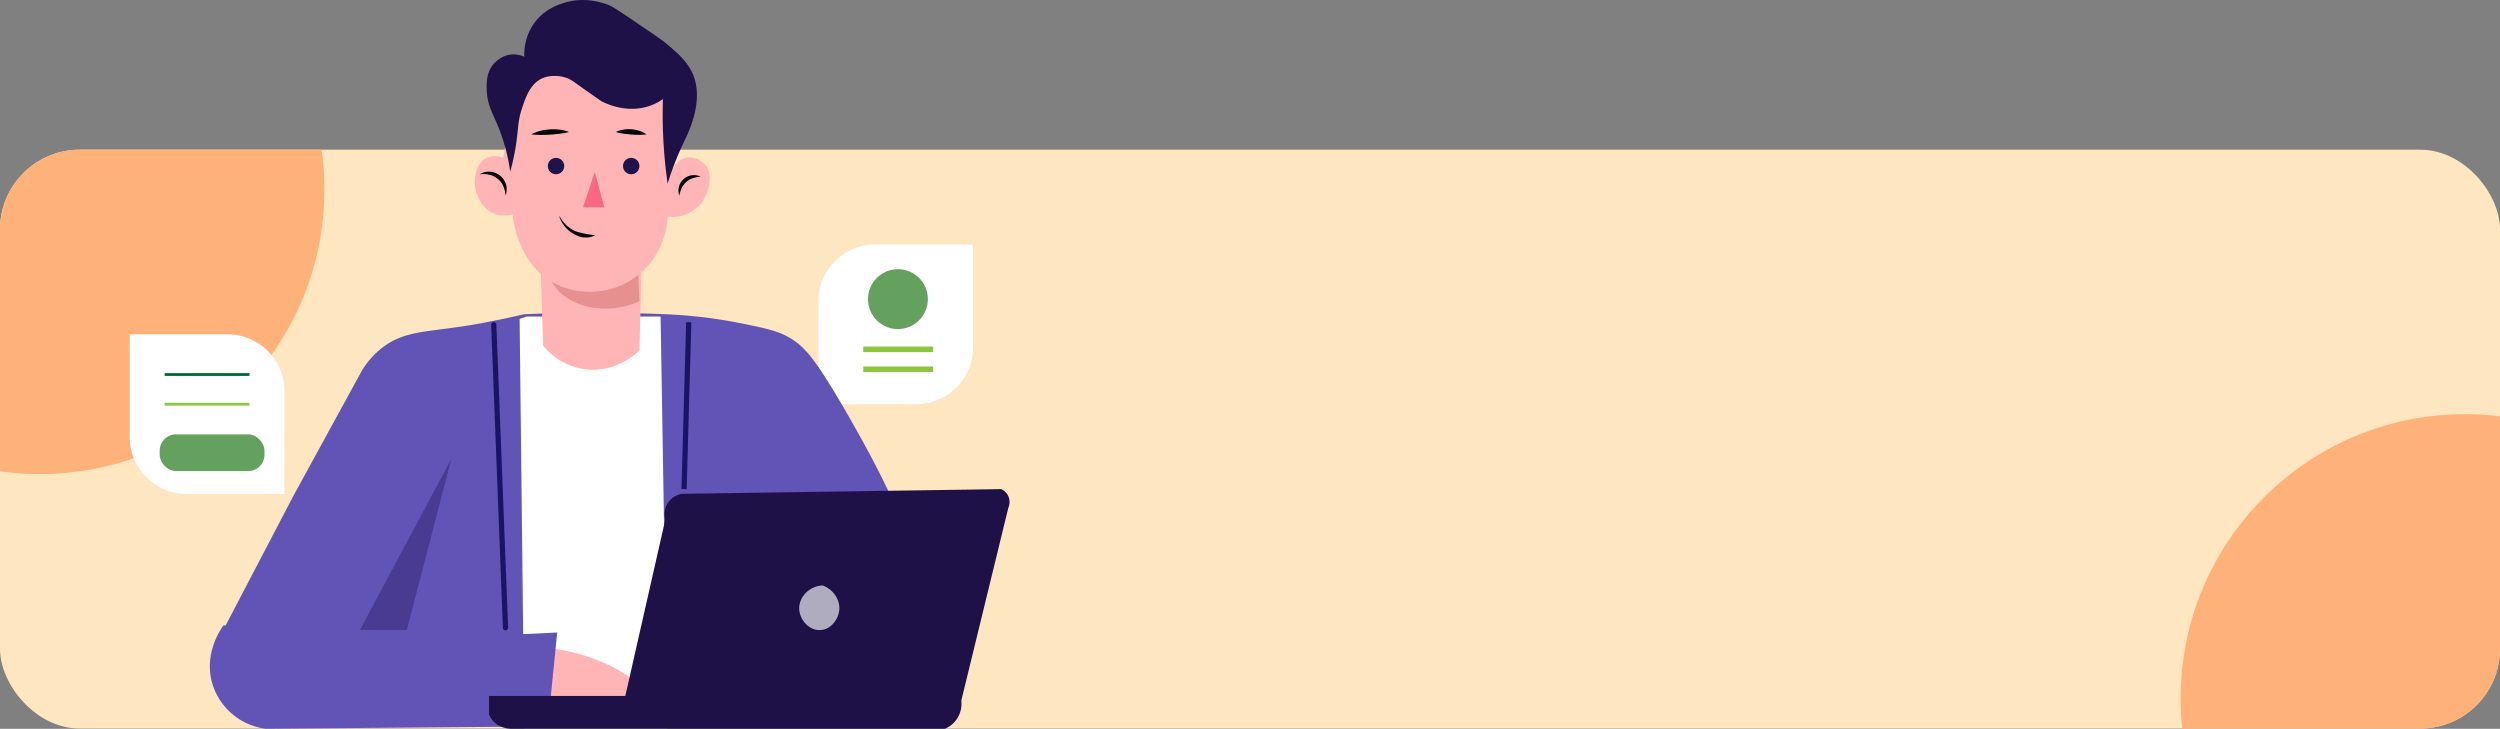<svg xmlns="http://www.w3.org/2000/svg" viewBox="0 0 4509 1314.42"><rect x="0" y="0" width="4509" height="1314.42" fill="#808080" stroke="none"/><defs><style>.cls-1{fill:#fee6c0;}.cls-2{fill:#ffb17a;}.cls-3{fill:#fff;}.cls-4{fill:#64a15e;}.cls-5,.cls-6,.cls-7{fill:none;stroke-miterlimit:10;}.cls-5,.cls-7{stroke:#8cc63f;}.cls-5,.cls-6{stroke-width:5px;}.cls-6{stroke:#006837;}.cls-7{stroke-width:10px;}.cls-8{fill:#6254b6;}.cls-9{fill:#493b91;}.cls-10{fill:#1b1464;}.cls-11{fill:#ffb5b5;}.cls-12{fill:#1e1147;}.cls-13{fill:#b0acbf;}.cls-14{fill:#e79090;}.cls-15{fill:#f86880;}.cls-16{fill:#1e144a;}</style></defs><title>Asset 6</title><g id="Layer_2" data-name="Layer 2"><g id="Layer_1-2" data-name="Layer 1"><rect class="cls-1" y="270" width="4509" height="1044" rx="143.82"/><path class="cls-2" d="M585,342c0,283.32-229.68,513-513,513a516.47,516.47,0,0,1-72-5V413.82A143.82,143.82,0,0,1,143.82,270H580A516.47,516.47,0,0,1,585,342Z"/><path class="cls-2" d="M4509,750.83v419.35A143.82,143.82,0,0,1,4365.18,1314H3935.81a517.8,517.8,0,0,1-2.81-54c0-283.32,229.68-513,513-513A517.71,517.71,0,0,1,4509,750.83Z"/><path class="cls-3" d="M234,603H410.53A102.47,102.47,0,0,1,513,705.47V891a0,0,0,0,1,0,0H336.47A102.47,102.47,0,0,1,234,788.53V603A0,0,0,0,1,234,603Z"/><rect class="cls-4" x="288" y="783.45" width="189" height="66.15" rx="29.24"/><line class="cls-5" x1="297" y1="729" x2="450" y2="729"/><line class="cls-6" x1="297" y1="675.5" x2="450" y2="675.5"/><path class="cls-3" d="M1578.47,441H1755a0,0,0,0,1,0,0V626.53A102.47,102.47,0,0,1,1652.53,729H1476a0,0,0,0,1,0,0V543.47A102.47,102.47,0,0,1,1578.47,441Z" transform="translate(3231 1170) rotate(-180)"/><circle class="cls-4" cx="1619.5" cy="539.5" r="54"/><line class="cls-7" x1="1557" y1="630" x2="1683" y2="630"/><line class="cls-7" x1="1557" y1="666" x2="1683" y2="666"/><path class="cls-8" d="M945.16,566.7c110-4.06,196.21-2.37,254.26,0a880.71,880.71,0,0,1,139.84,16.95c42.09,8.55,63.56,13.07,84.75,25.43,25.75,15,44.07,35.13,93.23,118.65,41.44,70.41,67.8,122.89,67.8,122.89,20.44,40.7,47.27,96.67,76.28,165.27L1118.9,1304.05l-648.35,4.24c-7-1.52-47.41-11-72-50.85-25.21-40.83-14.58-82.19-12.72-89L529.87,893,652.76,668.41A151,151,0,0,1,690.9,626c33.92-25.39,67.94-27,118.66-33.9,35-4.76,45.64-6.56,82.44-13.82C914.47,573.87,932.85,569.65,945.16,566.7Z"/><path class="cls-9" d="M814.27,827.08,649,1136.43h84.75Z"/><path class="cls-10" d="M911.73,1136.9a4.7,4.7,0,0,1-4.7-4.53L885.84,585.72a4.71,4.71,0,0,1,9.41-.37L916.44,1132a4.72,4.72,0,0,1-4.53,4.89Z"/><rect class="cls-10" x="1087.53" y="727.03" width="300.99" height="9.42" transform="translate(471.76 1948.69) rotate(-88.39)"/><path class="cls-3" d="M1203.67,1314.41H945.46c0-1.3,0-2.59,0-3.89l-.06-5.33-.18-15.7-.3-27.19q0-3.6-.08-7.22-.63-55.74-1.25-111.48-3.21-284.2-6.39-568.42l12.71-4.24h241.54l6.21,376.34q2.57,156.12,5.15,312.22.29,18.38.6,36.74c0,.4,0,.79,0,1.19Q1203.53,1305.92,1203.67,1314.41Z"/><path class="cls-11" d="M1000.72,1170.33a341,341,0,0,1,55.09,12.71c7.7,2.47,34.44,11.16,59.33,25.43,44.52,25.53,73,63.11,89,89L928.68,1289Z"/><path class="cls-8" d="M534.58,1132.19l127.13,4.24c55.32,4.74,114.8,7.87,178,8.47,58.37.56,113.58-1.08,165.27-4.23l-17,169.5-508.52,4.24a115.87,115.87,0,0,1-93.23-72c-24.07-60.7,15.31-112.33,16.95-114.42Z"/><path class="cls-12" d="M1818.58,916.07l-84.75,347.49c.46,4.08,1.68,19.42-8.47,33.9a49.15,49.15,0,0,1-21.19,17H924.44a51.64,51.64,0,0,1-20-3.54,41.3,41.3,0,0,1-9.52-5.36,39.32,39.32,0,0,1-4.37-3.81,41.07,41.07,0,0,1-8.47-12.72v-33.9h245.78q3.78-16.71,7.58-33.43l62.19-274.37q1.13-5,2.27-10c-.62-2.21-4.25-16.07,4.24-29.66,8.68-13.92,23.21-16.59,25.42-17l372.54-5.49,203.78-3a26.19,26.19,0,0,1,12.71,12.71C1823.23,905.12,1819.25,914.56,1818.58,916.07Z"/><path class="cls-13" d="M1483.81,1055.91c-24.79,1.18-43.12,21.25-42.38,42.38.69,19.56,17.69,39.15,38.14,38.14,18.21-.9,31.5-17.74,33.9-33.9C1516.31,1083.47,1504.28,1063.61,1483.81,1055.91Z"/><path class="cls-11" d="M975.3,488.07l4.23,135.6c5.69,6.91,31.63,36.88,76.28,42.38,55,6.78,92.71-29.2,97.47-33.9l4.23-169.51Z"/><path class="cls-14" d="M983.77,483.83A100.67,100.67,0,0,0,1005,522c35.75,39.78,92.33,34.74,101.7,33.9a138.7,138.7,0,0,0,46.62-12.71l-4.24-89Z"/><path class="cls-11" d="M907.49,284.66c-3.84-1.47-16.93-6-29.66,0-18.5,8.69-20.64,32.18-21.19,38.14-2.29,25.13,12.12,55.32,38.14,63.57,12.3,3.9,23.53,1.73,29.66,0a173.81,173.81,0,0,0,12.72,50.85c6.22,14.83,17.73,42.26,46.61,63.56,32.06,23.65,65.69,25.11,76.28,25.43,12.59.37,49.22-.24,84.75-25.43,34.65-24.55,47.11-57.46,50.85-67.8a145,145,0,0,0,8.48-42.37,66.91,66.91,0,0,0,42.37-8.48c21.28-12.53,28.07-32.8,29.67-38.14,2.71-9.09,9.28-31.08-4.24-46.61-7.59-8.72-20.61-15.37-33.9-12.72-17,3.39-30.35,21-29.67,42.38l4.24-190.69L937.16,110.92Z"/><path class="cls-15" d="M1072.76,310.09l-21.19,63.56h38.14Z"/><path d="M1009.52,390.47A61.86,61.86,0,0,0,1021,405.68a54,54,0,0,0,7.27,5.93c.64.44,1.27.9,1.94,1.29l1,.62c.33.2.66.41,1,.59l2,1.1,1,.54,1,.48,2.11.93c.72.28,1.46.51,2.18.76,1.43.54,2.94.86,4.41,1.27.73.2,1.49.33,2.22.52.37.09.74.17,1.11.27l1.11.24c.75.15,1.48.35,2.22.52s1.49.31,2.24.48c3,.64,6,1.2,9.15,1.66s6.3.84,9.64,1.28l.12.69a32.44,32.44,0,0,1-9.71,3,43.72,43.72,0,0,1-10.23.34,36.07,36.07,0,0,1-10-2.37c-1.58-.7-3.18-1.32-4.69-2.15-.76-.4-1.53-.78-2.28-1.18l-2.22-1.29-1.11-.64-1.06-.71-2.11-1.42c-.36-.23-.69-.49-1-.75l-1-.77c-.68-.51-1.32-1.06-2-1.61a58.51,58.51,0,0,1-7-7.26,57,57,0,0,1-9.52-17.31Z"/><path d="M865.12,314.33a30.51,30.51,0,0,1,18.43-4.61A33.27,33.27,0,0,1,902,316.85c.64.55,1.29,1.09,1.92,1.66l1.78,1.8c.56.64,1.07,1.31,1.61,2a17.43,17.43,0,0,1,1.46,2.06,22.54,22.54,0,0,1,1.29,2.17c.38.75.8,1.49,1.11,2.26s.63,1.56.92,2.33l.7,2.39a32.66,32.66,0,0,1,1,9.7c-.06.8-.12,1.6-.22,2.39s-.21,1.58-.4,2.36a23,23,0,0,1-1.39,4.53,65.14,65.14,0,0,0-1.44-9,46.92,46.92,0,0,0-2.76-8.19,34.54,34.54,0,0,0-4.26-7.11,32.71,32.71,0,0,0-5.69-5.83,38.28,38.28,0,0,0-14.82-7.15A44.58,44.58,0,0,0,874.2,314,63.57,63.57,0,0,0,865.12,314.33Z"/><path d="M1225.32,352.47a18.24,18.24,0,0,1-1.14-3.75,24.55,24.55,0,0,1-.48-3.92,27.48,27.48,0,0,1,.83-8,28.48,28.48,0,0,1,3.19-7.59c.37-.58.78-1.15,1.17-1.72a15.77,15.77,0,0,1,1.29-1.64l.68-.79a10.44,10.44,0,0,1,.71-.77c.49-.5,1-1,1.51-1.45A27.82,27.82,0,0,1,1248,316.1a29.33,29.33,0,0,1,8,.09,27.89,27.89,0,0,1,3.85.88,17.53,17.53,0,0,1,3.61,1.5,72.68,72.68,0,0,0-7.4,1.09,50.17,50.17,0,0,0-6.82,1.86,34.23,34.23,0,0,0-11.47,6.63,25.6,25.6,0,0,0-2.35,2.31l-.57.59c-.19.2-.34.43-.52.64l-1,1.28a38,38,0,0,0-3.53,5.72,41.94,41.94,0,0,0-2.61,6.53A63,63,0,0,0,1225.32,352.47Z"/><path d="M958.34,242.29a39.21,39.21,0,0,1,4-2c1.34-.62,2.7-1.17,4.07-1.69A79.1,79.1,0,0,1,974.7,236a96.88,96.88,0,0,1,34.43-2.17,78.64,78.64,0,0,1,8.58,1.52c1.42.35,2.84.72,4.25,1.17a40.78,40.78,0,0,1,4.19,1.54c-1.45.44-2.89.77-4.31,1.08s-2.85.58-4.27.84q-4.25.75-8.44,1.26c-5.6.71-11.15,1.18-16.72,1.53s-11.14.56-16.79.56q-4.23,0-8.53-.21c-1.44-.08-2.88-.16-4.33-.29S959.84,242.54,958.34,242.29Z"/><path d="M1110.9,238.05a27.66,27.66,0,0,1,3.37-1.57c1.14-.46,2.29-.84,3.44-1.2a53.83,53.83,0,0,1,7-1.58,63,63,0,0,1,14.25-.5,61.94,61.94,0,0,1,14,2.66,51.76,51.76,0,0,1,6.7,2.64c1.09.53,2.17,1.08,3.22,1.71a27.4,27.4,0,0,1,3.09,2.08,36.93,36.93,0,0,1-3.67.48c-1.2.12-2.38.2-3.56.26q-3.52.18-7,.15c-4.58,0-9.07-.25-13.55-.6s-9-.81-13.48-1.49c-2.27-.33-4.54-.73-6.85-1.21-1.15-.24-2.31-.49-3.48-.8S1112.1,238.47,1110.9,238.05Z"/><circle class="cls-16" cx="1002.84" cy="299.5" r="14.83"/><circle class="cls-16" cx="1138.44" cy="299.5" r="14.83"/><path class="cls-12" d="M920.21,310.09A333,333,0,0,0,899,229.58C888.64,204,878.59,189,877.83,161.77c-.35-12.47-.6-31.53,12.71-46.61,3.58-4,15.49-16.15,33.9-17a46.15,46.15,0,0,1,21.19,4.24c-.36-9-.18-34.67,17-59.33C980.87,16.79,1006.84,8.33,1017.67,5c37.77-11.68,70.37.33,80.52,4.24,7.21,2.77,24.68,14.6,59.32,38.14,24.59,16.7,37,25.15,42.38,29.66,22,18.46,41.32,34.65,50.85,59.33,16.89,43.73-5.09,93.06-12.71,110.18-5.17,11.59-14.5,29-25.43,59.32-3.84,10.66-6.67,19.53-8.47,25.43a881.52,881.52,0,0,1-8.48-97.47c-.6-19.18-.55-37.57,0-55.09a98.3,98.3,0,0,1-25.42,12.72c-38.61,12.66-73.74-3-84.76-8.48-18.34-12.57-32.71-22.74-42.37-29.66-9.88-7.07-14-10.15-21.19-12.72-13.41-4.79-29.73-5.05-42.38,0-22.83,9.13-31.33,34.65-38.14,55.09-10.15,30.5-4.6,44.33-16.95,97.47C922.75,300.43,921.21,306.34,920.21,310.09Z"/></g></g></svg>